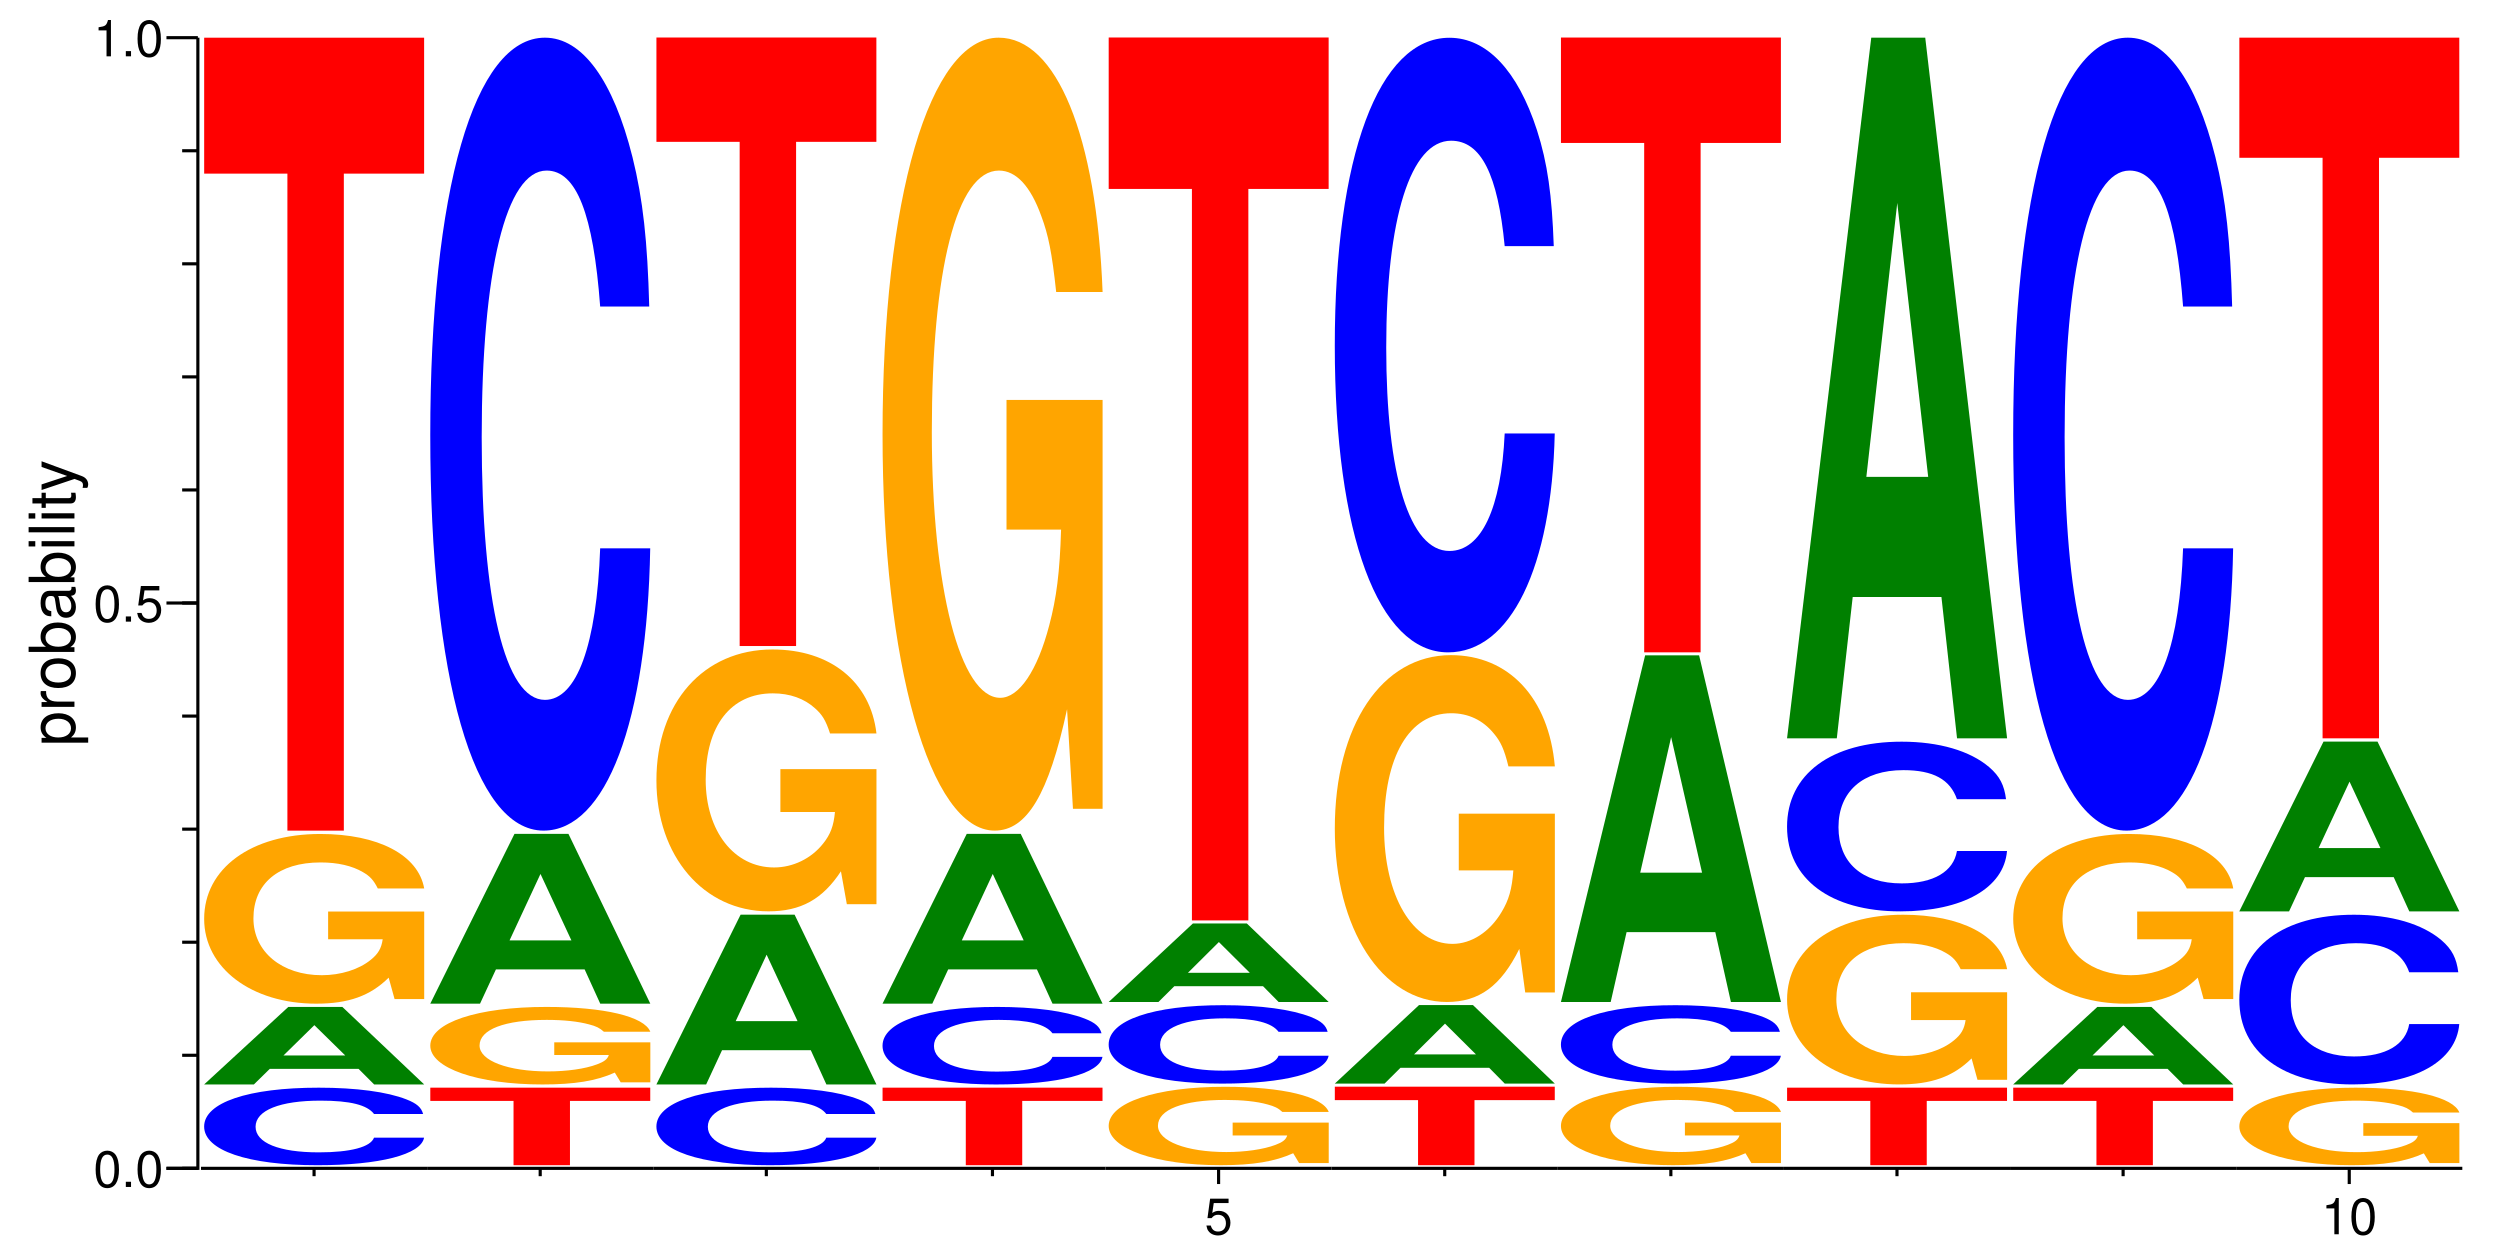 <?xml version="1.0" encoding="UTF-8"?>
<svg xmlns="http://www.w3.org/2000/svg" xmlns:xlink="http://www.w3.org/1999/xlink" width="398pt" height="200pt" viewBox="0 0 398 200" version="1.1">
<defs>
<g>
<symbol overflow="visible" id="glyph0-0">
<path style="stroke:none;" d=""/>
</symbol>
<symbol overflow="visible" id="glyph0-1">
<path style="stroke:none;" d="M 2.203 -5.781 C 1.672 -5.781 1.188 -5.547 0.891 -5.156 C 0.531 -4.641 0.344 -3.875 0.344 -2.797 C 0.344 -0.844 0.984 0.188 2.203 0.188 C 3.406 0.188 4.062 -0.844 4.062 -2.75 C 4.062 -3.875 3.875 -4.625 3.5 -5.156 C 3.203 -5.547 2.734 -5.781 2.203 -5.781 Z M 2.203 -5.156 C 2.953 -5.156 3.344 -4.391 3.344 -2.812 C 3.344 -1.172 2.969 -0.406 2.188 -0.406 C 1.438 -0.406 1.062 -1.203 1.062 -2.797 C 1.062 -4.391 1.438 -5.156 2.203 -5.156 Z M 2.203 -5.156 "/>
</symbol>
<symbol overflow="visible" id="glyph0-2">
<path style="stroke:none;" d="M 1.531 -0.828 L 0.703 -0.828 L 0.703 0 L 1.531 0 Z M 1.531 -0.828 "/>
</symbol>
<symbol overflow="visible" id="glyph0-3">
<path style="stroke:none;" d="M 3.812 -5.672 L 0.875 -5.672 L 0.453 -2.578 L 1.109 -2.578 C 1.438 -2.969 1.703 -3.109 2.156 -3.109 C 2.906 -3.109 3.391 -2.594 3.391 -1.75 C 3.391 -0.938 2.906 -0.438 2.141 -0.438 C 1.531 -0.438 1.156 -0.75 0.984 -1.391 L 0.281 -1.391 C 0.375 -0.922 0.453 -0.703 0.625 -0.5 C 0.938 -0.062 1.516 0.188 2.156 0.188 C 3.297 0.188 4.109 -0.641 4.109 -1.844 C 4.109 -2.969 3.359 -3.734 2.266 -3.734 C 1.875 -3.734 1.547 -3.625 1.219 -3.391 L 1.453 -4.969 L 3.812 -4.969 Z M 3.812 -5.672 "/>
</symbol>
<symbol overflow="visible" id="glyph0-4">
<path style="stroke:none;" d="M 2.078 -4.125 L 2.078 0 L 2.781 0 L 2.781 -5.781 L 2.312 -5.781 C 2.062 -4.891 1.906 -4.781 0.812 -4.625 L 0.812 -4.125 Z M 2.078 -4.125 "/>
</symbol>
<symbol overflow="visible" id="glyph1-0">
<path style="stroke:none;" d=""/>
</symbol>
<symbol overflow="visible" id="glyph1-1">
<path style="stroke:none;" d="M 2.188 -0.547 L 2.188 -1.375 L -0.547 -1.375 C -0.016 -1.812 0.234 -2.312 0.234 -2.984 C 0.234 -4.344 -0.859 -5.234 -2.531 -5.234 C -4.297 -5.234 -5.391 -4.375 -5.391 -2.984 C -5.391 -2.266 -5.062 -1.703 -4.453 -1.312 L -5.234 -1.312 L -5.234 -0.547 Z M -4.609 -2.844 C -4.609 -3.766 -3.797 -4.359 -2.547 -4.359 C -1.359 -4.359 -0.547 -3.75 -0.547 -2.844 C -0.547 -1.953 -1.344 -1.375 -2.578 -1.375 C -3.812 -1.375 -4.609 -1.953 -4.609 -2.844 Z M -4.609 -2.844 "/>
</symbol>
<symbol overflow="visible" id="glyph1-2">
<path style="stroke:none;" d="M -5.234 -0.688 L 0 -0.688 L 0 -1.531 L -2.719 -1.531 C -3.984 -1.547 -4.547 -2.062 -4.516 -3.203 L -5.359 -3.203 C -5.375 -3.062 -5.391 -2.984 -5.391 -2.891 C -5.391 -2.344 -5.062 -1.938 -4.297 -1.453 L -5.234 -1.453 Z M -5.234 -0.688 "/>
</symbol>
<symbol overflow="visible" id="glyph1-3">
<path style="stroke:none;" d="M -5.391 -2.719 C -5.391 -1.234 -4.344 -0.359 -2.578 -0.359 C -0.812 -0.359 0.234 -1.234 0.234 -2.734 C 0.234 -4.203 -0.812 -5.094 -2.547 -5.094 C -4.359 -5.094 -5.391 -4.234 -5.391 -2.719 Z M -4.625 -2.734 C -4.625 -3.672 -3.844 -4.234 -2.547 -4.234 C -1.312 -4.234 -0.547 -3.656 -0.547 -2.734 C -0.547 -1.797 -1.312 -1.234 -2.578 -1.234 C -3.844 -1.234 -4.625 -1.797 -4.625 -2.734 Z M -4.625 -2.734 "/>
</symbol>
<symbol overflow="visible" id="glyph1-4">
<path style="stroke:none;" d="M -7.297 -0.547 L 0 -0.547 L 0 -1.297 L -0.672 -1.297 C -0.062 -1.688 0.234 -2.219 0.234 -2.953 C 0.234 -4.328 -0.906 -5.234 -2.641 -5.234 C -4.344 -5.234 -5.391 -4.375 -5.391 -2.984 C -5.391 -2.266 -5.125 -1.766 -4.531 -1.375 L -7.297 -1.375 Z M -4.609 -2.828 C -4.609 -3.766 -3.797 -4.359 -2.547 -4.359 C -1.359 -4.359 -0.547 -3.734 -0.547 -2.828 C -0.547 -1.938 -1.344 -1.375 -2.578 -1.375 C -3.812 -1.375 -4.609 -1.938 -4.609 -2.828 Z M -4.609 -2.828 "/>
</symbol>
<symbol overflow="visible" id="glyph1-5">
<path style="stroke:none;" d="M -0.484 -5.344 C -0.469 -5.266 -0.469 -5.219 -0.469 -5.172 C -0.469 -4.875 -0.625 -4.719 -0.875 -4.719 L -3.953 -4.719 C -4.891 -4.719 -5.391 -4.047 -5.391 -2.75 C -5.391 -1.984 -5.172 -1.375 -4.781 -1.016 C -4.516 -0.766 -4.203 -0.672 -3.688 -0.656 L -3.688 -1.484 C -4.328 -1.562 -4.625 -1.938 -4.625 -2.719 C -4.625 -3.484 -4.344 -3.891 -3.844 -3.891 L -3.625 -3.891 C -3.266 -3.875 -3.125 -3.703 -3.047 -3.016 C -2.891 -1.844 -2.844 -1.656 -2.719 -1.344 C -2.453 -0.734 -2 -0.422 -1.312 -0.422 C -0.375 -0.422 0.234 -1.078 0.234 -2.141 C 0.234 -2.797 0 -3.328 -0.547 -3.922 C 0 -3.984 0.234 -4.234 0.234 -4.781 C 0.234 -4.953 0.203 -5.062 0.141 -5.344 Z M -1.656 -3.891 C -1.375 -3.891 -1.203 -3.812 -0.969 -3.562 C -0.656 -3.219 -0.5 -2.812 -0.5 -2.312 C -0.5 -1.672 -0.812 -1.297 -1.344 -1.297 C -1.891 -1.297 -2.172 -1.656 -2.297 -2.547 C -2.422 -3.438 -2.453 -3.609 -2.594 -3.891 Z M -1.656 -3.891 "/>
</symbol>
<symbol overflow="visible" id="glyph1-6">
<path style="stroke:none;" d="M -5.234 -1.5 L -5.234 -0.672 L 0 -0.672 L 0 -1.5 Z M -7.297 -1.5 L -7.297 -0.656 L -6.234 -0.656 L -6.234 -1.5 Z M -7.297 -1.5 "/>
</symbol>
<symbol overflow="visible" id="glyph1-7">
<path style="stroke:none;" d="M -7.297 -1.516 L -7.297 -0.688 L 0 -0.688 L 0 -1.516 Z M -7.297 -1.516 "/>
</symbol>
<symbol overflow="visible" id="glyph1-8">
<path style="stroke:none;" d="M -5.234 -2.547 L -5.234 -1.688 L -6.688 -1.688 L -6.688 -0.844 L -5.234 -0.844 L -5.234 -0.141 L -4.562 -0.141 L -4.562 -0.844 L -0.594 -0.844 C -0.062 -0.844 0.234 -1.203 0.234 -1.859 C 0.234 -2.078 0.203 -2.266 0.156 -2.547 L -0.547 -2.547 C -0.516 -2.422 -0.5 -2.312 -0.5 -2.141 C -0.5 -1.781 -0.594 -1.688 -0.969 -1.688 L -4.562 -1.688 L -4.562 -2.547 Z M -5.234 -2.547 "/>
</symbol>
<symbol overflow="visible" id="glyph1-9">
<path style="stroke:none;" d="M -5.234 -3.875 L -1.156 -2.438 L -5.234 -1.094 L -5.234 -0.203 L 0.016 -1.969 L 0.844 -1.656 C 1.219 -1.516 1.359 -1.328 1.359 -0.984 C 1.359 -0.844 1.344 -0.719 1.297 -0.547 L 2.047 -0.547 C 2.141 -0.703 2.188 -0.875 2.188 -1.094 C 2.188 -1.375 2.094 -1.656 1.938 -1.875 C 1.734 -2.141 1.516 -2.297 1.094 -2.453 L -5.234 -4.781 Z M -5.234 -3.875 "/>
</symbol>
<symbol overflow="visible" id="glyph2-0">
<path style="stroke:none;" d=""/>
</symbol>
<symbol overflow="visible" id="glyph2-1">
<path style="stroke:none;" d="M 37.266 -7.781 C 36.984 -8.812 36.281 -9.453 34.594 -10.109 C 31.531 -11.312 26.609 -11.969 20.656 -11.969 C 9.391 -11.969 2.406 -9.594 2.406 -5.781 C 2.406 -1.984 9.344 0.375 20.438 0.375 C 30.375 0.375 36.938 -1.328 37.422 -4.016 L 29.453 -4.016 C 28.906 -2.516 25.734 -1.672 20.656 -1.672 C 14.312 -1.672 10.594 -3.188 10.594 -5.75 C 10.594 -8.359 14.484 -9.906 20.922 -9.906 C 25.688 -9.906 28.359 -9.219 29.453 -7.781 Z M 37.266 -7.781 "/>
</symbol>
<symbol overflow="visible" id="glyph3-0">
<path style="stroke:none;" d=""/>
</symbol>
<symbol overflow="visible" id="glyph3-1">
<path style="stroke:none;" d="M 25.922 -2.484 L 28.406 0 L 36.375 0 L 23.344 -12.344 L 14.75 -12.344 L 1.344 0 L 9.266 0 L 11.797 -2.484 Z M 23.812 -4.609 L 13.969 -4.609 L 18.891 -9.438 Z M 23.812 -4.609 "/>
</symbol>
<symbol overflow="visible" id="glyph4-0">
<path style="stroke:none;" d=""/>
</symbol>
<symbol overflow="visible" id="glyph4-1">
<path style="stroke:none;" d="M 37.234 -13.859 L 21.938 -13.859 L 21.938 -9.438 L 30.625 -9.438 C 30.422 -7.984 29.891 -7.109 28.75 -6.188 C 26.859 -4.625 23.922 -3.719 20.938 -3.719 C 14.562 -3.719 10.047 -7.453 10.047 -12.766 C 10.047 -18.312 14.031 -21.672 20.734 -21.672 C 23.453 -21.672 25.766 -21.141 27.484 -20.125 C 28.594 -19.484 29.172 -18.875 29.844 -17.531 L 37.234 -17.531 C 36.281 -22.875 29.891 -26.203 20.688 -26.203 C 9.688 -26.203 2.203 -20.719 2.203 -12.688 C 2.203 -4.875 9.734 0.812 20.047 0.812 C 25.188 0.812 28.641 -0.422 31.578 -3.328 L 32.516 0.078 L 37.234 0.078 Z M 37.234 -13.859 "/>
</symbol>
<symbol overflow="visible" id="glyph5-0">
<path style="stroke:none;" d=""/>
</symbol>
<symbol overflow="visible" id="glyph5-1">
<path style="stroke:none;" d="M 23.078 -104.594 L 35.859 -104.594 L 35.859 -126.234 L 0.844 -126.234 L 0.844 -104.594 L 14.094 -104.594 L 14.094 0 L 23.078 0 Z M 23.078 -104.594 "/>
</symbol>
<symbol overflow="visible" id="glyph6-0">
<path style="stroke:none;" d=""/>
</symbol>
<symbol overflow="visible" id="glyph6-1">
<path style="stroke:none;" d="M 23.078 -10.234 L 35.859 -10.234 L 35.859 -12.344 L 0.844 -12.344 L 0.844 -10.234 L 14.094 -10.234 L 14.094 0 L 23.078 0 Z M 23.078 -10.234 "/>
</symbol>
<symbol overflow="visible" id="glyph7-0">
<path style="stroke:none;" d=""/>
</symbol>
<symbol overflow="visible" id="glyph7-1">
<path style="stroke:none;" d="M 37.234 -6.328 L 21.938 -6.328 L 21.938 -4.312 L 30.625 -4.312 C 30.422 -3.656 29.891 -3.25 28.75 -2.828 C 26.859 -2.109 23.922 -1.703 20.938 -1.703 C 14.562 -1.703 10.047 -3.406 10.047 -5.828 C 10.047 -8.375 14.031 -9.906 20.734 -9.906 C 23.453 -9.906 25.766 -9.656 27.484 -9.188 C 28.594 -8.906 29.172 -8.625 29.844 -8.016 L 37.234 -8.016 C 36.281 -10.453 29.891 -11.969 20.688 -11.969 C 9.688 -11.969 2.203 -9.469 2.203 -5.797 C 2.203 -2.234 9.734 0.375 20.047 0.375 C 25.188 0.375 28.641 -0.188 31.578 -1.516 L 32.516 0.031 L 37.234 0.031 Z M 37.234 -6.328 "/>
</symbol>
<symbol overflow="visible" id="glyph8-0">
<path style="stroke:none;" d=""/>
</symbol>
<symbol overflow="visible" id="glyph8-1">
<path style="stroke:none;" d="M 25.922 -5.453 L 28.406 0 L 36.375 0 L 23.344 -27.031 L 14.75 -27.031 L 1.344 0 L 9.266 0 L 11.797 -5.453 Z M 23.812 -10.078 L 13.969 -10.078 L 18.891 -20.656 Z M 23.812 -10.078 "/>
</symbol>
<symbol overflow="visible" id="glyph9-0">
<path style="stroke:none;" d=""/>
</symbol>
<symbol overflow="visible" id="glyph9-1">
<path style="stroke:none;" d="M 37.266 -79.641 C 36.984 -90.047 36.281 -96.656 34.594 -103.438 C 31.531 -115.656 26.609 -122.438 20.656 -122.438 C 9.391 -122.438 2.406 -98.156 2.406 -59.156 C 2.406 -20.328 9.344 3.797 20.438 3.797 C 30.375 3.797 36.938 -13.547 37.422 -41.141 L 29.453 -41.141 C 28.906 -25.781 25.734 -17.016 20.656 -17.016 C 14.312 -17.016 10.594 -32.547 10.594 -58.828 C 10.594 -85.422 14.484 -101.281 20.922 -101.281 C 25.688 -101.281 28.359 -94.344 29.453 -79.641 Z M 37.266 -79.641 "/>
</symbol>
<symbol overflow="visible" id="glyph10-0">
<path style="stroke:none;" d=""/>
</symbol>
<symbol overflow="visible" id="glyph10-1">
<path style="stroke:none;" d="M 37.234 -21.391 L 21.938 -21.391 L 21.938 -14.562 L 30.625 -14.562 C 30.422 -12.328 29.891 -10.969 28.75 -9.547 C 26.859 -7.141 23.922 -5.734 20.938 -5.734 C 14.562 -5.734 10.047 -11.516 10.047 -19.703 C 10.047 -28.266 14.031 -33.453 20.734 -33.453 C 23.453 -33.453 25.766 -32.625 27.484 -31.047 C 28.594 -30.062 29.172 -29.141 29.844 -27.062 L 37.234 -27.062 C 36.281 -35.297 29.891 -40.438 20.688 -40.438 C 9.688 -40.438 2.203 -31.969 2.203 -19.594 C 2.203 -7.531 9.734 1.25 20.047 1.25 C 25.188 1.25 28.641 -0.656 31.578 -5.125 L 32.516 0.109 L 37.234 0.109 Z M 37.234 -21.391 "/>
</symbol>
<symbol overflow="visible" id="glyph11-0">
<path style="stroke:none;" d=""/>
</symbol>
<symbol overflow="visible" id="glyph11-1">
<path style="stroke:none;" d="M 23.078 -80.266 L 35.859 -80.266 L 35.859 -96.875 L 0.844 -96.875 L 0.844 -80.266 L 14.094 -80.266 L 14.094 0 L 23.078 0 Z M 23.078 -80.266 "/>
</symbol>
<symbol overflow="visible" id="glyph12-0">
<path style="stroke:none;" d=""/>
</symbol>
<symbol overflow="visible" id="glyph12-1">
<path style="stroke:none;" d="M 37.234 -64.766 L 21.938 -64.766 L 21.938 -44.125 L 30.625 -44.125 C 30.422 -37.344 29.891 -33.219 28.75 -28.922 C 26.859 -21.641 23.922 -17.344 20.938 -17.344 C 14.562 -17.344 10.047 -34.859 10.047 -59.656 C 10.047 -85.594 14.031 -101.281 20.734 -101.281 C 23.453 -101.281 25.766 -98.812 27.484 -94.016 C 28.594 -91.047 29.172 -88.234 29.844 -81.953 L 37.234 -81.953 C 36.281 -106.906 29.891 -122.438 20.688 -122.438 C 9.688 -122.438 2.203 -96.828 2.203 -59.312 C 2.203 -22.797 9.734 3.797 20.047 3.797 C 25.188 3.797 28.641 -1.984 31.578 -15.531 L 32.516 0.328 L 37.234 0.328 Z M 37.234 -64.766 "/>
</symbol>
<symbol overflow="visible" id="glyph13-0">
<path style="stroke:none;" d=""/>
</symbol>
<symbol overflow="visible" id="glyph13-1">
<path style="stroke:none;" d="M 37.234 -6.406 L 21.938 -6.406 L 21.938 -4.359 L 30.625 -4.359 C 30.422 -3.688 29.891 -3.281 28.75 -2.859 C 26.859 -2.141 23.922 -1.719 20.938 -1.719 C 14.562 -1.719 10.047 -3.453 10.047 -5.906 C 10.047 -8.469 14.031 -10.016 20.734 -10.016 C 23.453 -10.016 25.766 -9.781 27.484 -9.297 C 28.594 -9 29.172 -8.734 29.844 -8.109 L 37.234 -8.109 C 36.281 -10.578 29.891 -12.109 20.688 -12.109 C 9.688 -12.109 2.203 -9.578 2.203 -5.875 C 2.203 -2.25 9.734 0.375 20.047 0.375 C 25.188 0.375 28.641 -0.203 31.578 -1.531 L 32.516 0.031 L 37.234 0.031 Z M 37.234 -6.406 "/>
</symbol>
<symbol overflow="visible" id="glyph14-0">
<path style="stroke:none;" d=""/>
</symbol>
<symbol overflow="visible" id="glyph14-1">
<path style="stroke:none;" d="M 37.266 -7.875 C 36.984 -8.906 36.281 -9.562 34.594 -10.234 C 31.531 -11.438 26.609 -12.109 20.656 -12.109 C 9.391 -12.109 2.406 -9.703 2.406 -5.844 C 2.406 -2.016 9.344 0.375 20.438 0.375 C 30.375 0.375 36.938 -1.344 37.422 -4.062 L 29.453 -4.062 C 28.906 -2.547 25.734 -1.688 20.656 -1.688 C 14.312 -1.688 10.594 -3.219 10.594 -5.812 C 10.594 -8.453 14.484 -10.016 20.922 -10.016 C 25.688 -10.016 28.359 -9.328 29.453 -7.875 Z M 37.266 -7.875 "/>
</symbol>
<symbol overflow="visible" id="glyph15-0">
<path style="stroke:none;" d=""/>
</symbol>
<symbol overflow="visible" id="glyph15-1">
<path style="stroke:none;" d="M 25.922 -2.516 L 28.406 0 L 36.375 0 L 23.344 -12.5 L 14.75 -12.5 L 1.344 0 L 9.266 0 L 11.797 -2.516 Z M 23.812 -4.656 L 13.969 -4.656 L 18.891 -9.547 Z M 23.812 -4.656 "/>
</symbol>
<symbol overflow="visible" id="glyph16-0">
<path style="stroke:none;" d=""/>
</symbol>
<symbol overflow="visible" id="glyph16-1">
<path style="stroke:none;" d="M 23.078 -116.453 L 35.859 -116.453 L 35.859 -140.562 L 0.844 -140.562 L 0.844 -116.453 L 14.094 -116.453 L 14.094 0 L 23.078 0 Z M 23.078 -116.453 "/>
</symbol>
<symbol overflow="visible" id="glyph17-0">
<path style="stroke:none;" d=""/>
</symbol>
<symbol overflow="visible" id="glyph17-1">
<path style="stroke:none;" d="M 23.078 -10.359 L 35.859 -10.359 L 35.859 -12.5 L 0.844 -12.5 L 0.844 -10.359 L 14.094 -10.359 L 14.094 0 L 23.078 0 Z M 23.078 -10.359 "/>
</symbol>
<symbol overflow="visible" id="glyph18-0">
<path style="stroke:none;" d=""/>
</symbol>
<symbol overflow="visible" id="glyph18-1">
<path style="stroke:none;" d="M 37.234 -28.328 L 21.938 -28.328 L 21.938 -19.297 L 30.625 -19.297 C 30.422 -16.328 29.891 -14.531 28.75 -12.656 C 26.859 -9.469 23.922 -7.594 20.938 -7.594 C 14.562 -7.594 10.047 -15.25 10.047 -26.094 C 10.047 -37.438 14.031 -44.312 20.734 -44.312 C 23.453 -44.312 25.766 -43.219 27.484 -41.125 C 28.594 -39.828 29.172 -38.594 29.844 -35.844 L 37.234 -35.844 C 36.281 -46.766 29.891 -53.562 20.688 -53.562 C 9.688 -53.562 2.203 -42.359 2.203 -25.953 C 2.203 -9.969 9.734 1.656 20.047 1.656 C 25.188 1.656 28.641 -0.875 31.578 -6.797 L 32.516 0.141 L 37.234 0.141 Z M 37.234 -28.328 "/>
</symbol>
<symbol overflow="visible" id="glyph19-0">
<path style="stroke:none;" d=""/>
</symbol>
<symbol overflow="visible" id="glyph19-1">
<path style="stroke:none;" d="M 37.266 -61.719 C 36.984 -69.797 36.281 -74.922 34.594 -80.172 C 31.531 -89.641 26.609 -94.891 20.656 -94.891 C 9.391 -94.891 2.406 -76.062 2.406 -45.844 C 2.406 -15.75 9.344 2.953 20.438 2.953 C 30.375 2.953 36.938 -10.5 37.422 -31.891 L 29.453 -31.891 C 28.906 -19.984 25.734 -13.188 20.656 -13.188 C 14.312 -13.188 10.594 -25.234 10.594 -45.594 C 10.594 -66.203 14.484 -78.5 20.922 -78.5 C 25.688 -78.5 28.359 -73.125 29.453 -61.719 Z M 37.266 -61.719 "/>
</symbol>
<symbol overflow="visible" id="glyph20-0">
<path style="stroke:none;" d=""/>
</symbol>
<symbol overflow="visible" id="glyph20-1">
<path style="stroke:none;" d="M 25.922 -11.125 L 28.406 0 L 36.375 0 L 23.344 -55.188 L 14.75 -55.188 L 1.344 0 L 9.266 0 L 11.797 -11.125 Z M 23.812 -20.594 L 13.969 -20.594 L 18.891 -42.172 Z M 23.812 -20.594 "/>
</symbol>
<symbol overflow="visible" id="glyph21-0">
<path style="stroke:none;" d=""/>
</symbol>
<symbol overflow="visible" id="glyph21-1">
<path style="stroke:none;" d="M 23.078 -81.094 L 35.859 -81.094 L 35.859 -97.875 L 0.844 -97.875 L 0.844 -81.094 L 14.094 -81.094 L 14.094 0 L 23.078 0 Z M 23.078 -81.094 "/>
</symbol>
<symbol overflow="visible" id="glyph22-0">
<path style="stroke:none;" d=""/>
</symbol>
<symbol overflow="visible" id="glyph22-1">
<path style="stroke:none;" d="M 37.266 -17.047 C 36.984 -19.266 36.281 -20.688 34.594 -22.141 C 31.531 -24.75 26.609 -26.203 20.656 -26.203 C 9.391 -26.203 2.406 -21 2.406 -12.656 C 2.406 -4.344 9.344 0.812 20.438 0.812 C 30.375 0.812 36.938 -2.906 37.422 -8.797 L 29.453 -8.797 C 28.906 -5.516 25.734 -3.641 20.656 -3.641 C 14.312 -3.641 10.594 -6.969 10.594 -12.594 C 10.594 -18.281 14.484 -21.672 20.922 -21.672 C 25.688 -21.672 28.359 -20.188 29.453 -17.047 Z M 37.266 -17.047 "/>
</symbol>
<symbol overflow="visible" id="glyph23-0">
<path style="stroke:none;" d=""/>
</symbol>
<symbol overflow="visible" id="glyph23-1">
<path style="stroke:none;" d="M 25.922 -22.5 L 28.406 0 L 36.375 0 L 23.344 -111.547 L 14.75 -111.547 L 1.344 0 L 9.266 0 L 11.797 -22.5 Z M 23.812 -41.625 L 13.969 -41.625 L 18.891 -85.234 Z M 23.812 -41.625 "/>
</symbol>
<symbol overflow="visible" id="glyph24-0">
<path style="stroke:none;" d=""/>
</symbol>
<symbol overflow="visible" id="glyph24-1">
<path style="stroke:none;" d="M 23.078 -92.422 L 35.859 -92.422 L 35.859 -111.547 L 0.844 -111.547 L 0.844 -92.422 L 14.094 -92.422 L 14.094 0 L 23.078 0 Z M 23.078 -92.422 "/>
</symbol>
</g>
</defs>
<g id="surface1">
<path style="fill:none;stroke-width:2.083;stroke-linecap:butt;stroke-linejoin:miter;stroke:rgb(0%,0%,0%);stroke-opacity:1;stroke-miterlimit:10;" d="M 110.417 58.333 L 131.25 58.333 L 131.25 808.333 " transform="matrix(0.24,0,0,-0.24,0,200)"/>
<g style="fill:rgb(0%,0%,0%);fill-opacity:1;">
  <use xlink:href="#glyph0-1" x="14.881" y="188.965"/>
  <use xlink:href="#glyph0-2" x="19.329" y="188.965"/>
  <use xlink:href="#glyph0-1" x="21.553" y="188.965"/>
</g>
<path style="fill:none;stroke-width:2.083;stroke-linecap:butt;stroke-linejoin:miter;stroke:rgb(0%,0%,0%);stroke-opacity:1;stroke-miterlimit:10;" d="M 110.417 58.333 L 131.25 58.333 " transform="matrix(0.24,0,0,-0.24,0,200)"/>
<g style="fill:rgb(0%,0%,0%);fill-opacity:1;">
  <use xlink:href="#glyph0-1" x="14.881" y="98.965"/>
  <use xlink:href="#glyph0-2" x="19.329" y="98.965"/>
  <use xlink:href="#glyph0-3" x="21.553" y="98.965"/>
</g>
<path style="fill:none;stroke-width:2.083;stroke-linecap:butt;stroke-linejoin:miter;stroke:rgb(0%,0%,0%);stroke-opacity:1;stroke-miterlimit:10;" d="M 110.417 433.333 L 131.25 433.333 " transform="matrix(0.24,0,0,-0.24,0,200)"/>
<g style="fill:rgb(0%,0%,0%);fill-opacity:1;">
  <use xlink:href="#glyph0-4" x="14.881" y="8.965"/>
  <use xlink:href="#glyph0-2" x="19.329" y="8.965"/>
  <use xlink:href="#glyph0-1" x="21.553" y="8.965"/>
</g>
<path style="fill:none;stroke-width:2.083;stroke-linecap:butt;stroke-linejoin:miter;stroke:rgb(0%,0%,0%);stroke-opacity:1;stroke-miterlimit:10;" d="M 110.417 808.333 L 131.25 808.333 " transform="matrix(0.24,0,0,-0.24,0,200)"/>
<path style="fill:none;stroke-width:2.083;stroke-linecap:butt;stroke-linejoin:miter;stroke:rgb(0%,0%,0%);stroke-opacity:1;stroke-miterlimit:10;" d="M 131.25 58.333 L 120.833 58.333 " transform="matrix(0.24,0,0,-0.24,0,200)"/>
<path style="fill:none;stroke-width:2.083;stroke-linecap:butt;stroke-linejoin:miter;stroke:rgb(0%,0%,0%);stroke-opacity:1;stroke-miterlimit:10;" d="M 131.25 133.333 L 120.833 133.333 " transform="matrix(0.24,0,0,-0.24,0,200)"/>
<path style="fill:none;stroke-width:2.083;stroke-linecap:butt;stroke-linejoin:miter;stroke:rgb(0%,0%,0%);stroke-opacity:1;stroke-miterlimit:10;" d="M 131.25 208.333 L 120.833 208.333 " transform="matrix(0.24,0,0,-0.24,0,200)"/>
<path style="fill:none;stroke-width:2.083;stroke-linecap:butt;stroke-linejoin:miter;stroke:rgb(0%,0%,0%);stroke-opacity:1;stroke-miterlimit:10;" d="M 131.25 283.333 L 120.833 283.333 " transform="matrix(0.24,0,0,-0.24,0,200)"/>
<path style="fill:none;stroke-width:2.083;stroke-linecap:butt;stroke-linejoin:miter;stroke:rgb(0%,0%,0%);stroke-opacity:1;stroke-miterlimit:10;" d="M 131.25 358.333 L 120.833 358.333 " transform="matrix(0.24,0,0,-0.24,0,200)"/>
<path style="fill:none;stroke-width:2.083;stroke-linecap:butt;stroke-linejoin:miter;stroke:rgb(0%,0%,0%);stroke-opacity:1;stroke-miterlimit:10;" d="M 131.25 433.333 L 120.833 433.333 " transform="matrix(0.24,0,0,-0.24,0,200)"/>
<path style="fill:none;stroke-width:2.083;stroke-linecap:butt;stroke-linejoin:miter;stroke:rgb(0%,0%,0%);stroke-opacity:1;stroke-miterlimit:10;" d="M 131.25 508.333 L 120.833 508.333 " transform="matrix(0.24,0,0,-0.24,0,200)"/>
<path style="fill:none;stroke-width:2.083;stroke-linecap:butt;stroke-linejoin:miter;stroke:rgb(0%,0%,0%);stroke-opacity:1;stroke-miterlimit:10;" d="M 131.25 583.333 L 120.833 583.333 " transform="matrix(0.24,0,0,-0.24,0,200)"/>
<path style="fill:none;stroke-width:2.083;stroke-linecap:butt;stroke-linejoin:miter;stroke:rgb(0%,0%,0%);stroke-opacity:1;stroke-miterlimit:10;" d="M 131.25 658.333 L 120.833 658.333 " transform="matrix(0.24,0,0,-0.24,0,200)"/>
<path style="fill:none;stroke-width:2.083;stroke-linecap:butt;stroke-linejoin:miter;stroke:rgb(0%,0%,0%);stroke-opacity:1;stroke-miterlimit:10;" d="M 131.25 733.333 L 120.833 733.333 " transform="matrix(0.24,0,0,-0.24,0,200)"/>
<g style="fill:rgb(0%,0%,0%);fill-opacity:1;">
  <use xlink:href="#glyph1-1" x="11.852" y="118.783"/>
  <use xlink:href="#glyph1-2" x="11.852" y="113.223"/>
  <use xlink:href="#glyph1-3" x="11.852" y="109.893"/>
  <use xlink:href="#glyph1-4" x="11.852" y="104.333"/>
  <use xlink:href="#glyph1-5" x="11.852" y="98.773"/>
  <use xlink:href="#glyph1-4" x="11.852" y="93.213"/>
  <use xlink:href="#glyph1-6" x="11.852" y="87.653"/>
  <use xlink:href="#glyph1-7" x="11.852" y="85.433"/>
  <use xlink:href="#glyph1-6" x="11.852" y="83.213"/>
  <use xlink:href="#glyph1-8" x="11.852" y="80.993"/>
  <use xlink:href="#glyph1-9" x="11.852" y="78.213"/>
</g>
<path style="fill:none;stroke-width:2.083;stroke-linecap:butt;stroke-linejoin:miter;stroke:rgb(0%,0%,0%);stroke-opacity:1;stroke-miterlimit:10;" d="M 133.333 58.333 L 283.333 58.333 M 208.333 58.333 L 208.333 53.125 " transform="matrix(0.24,0,0,-0.24,0,200)"/>
<g style="fill:rgb(0%,0%,100%);fill-opacity:1;">
  <use xlink:href="#glyph2-1" x="30.093" y="185.128"/>
</g>
<g style="fill:rgb(0%,50.194%,0%);fill-opacity:1;">
  <use xlink:href="#glyph3-1" x="31.154" y="172.643"/>
</g>
<g style="fill:rgb(100%,64.647%,0%);fill-opacity:1;">
  <use xlink:href="#glyph4-1" x="30.299" y="158.972"/>
</g>
<g style="fill:rgb(100%,0%,0%);fill-opacity:1;">
  <use xlink:href="#glyph5-1" x="31.66" y="132.235"/>
</g>
<path style="fill:none;stroke-width:2.083;stroke-linecap:butt;stroke-linejoin:miter;stroke:rgb(0%,0%,0%);stroke-opacity:1;stroke-miterlimit:10;" d="M 283.333 58.333 L 433.333 58.333 M 358.333 58.333 L 358.333 53.125 " transform="matrix(0.24,0,0,-0.24,0,200)"/>
<g style="fill:rgb(100%,0%,0%);fill-opacity:1;">
  <use xlink:href="#glyph6-1" x="67.66" y="185.5"/>
</g>
<g style="fill:rgb(100%,64.647%,0%);fill-opacity:1;">
  <use xlink:href="#glyph7-1" x="66.299" y="172.272"/>
</g>
<g style="fill:rgb(0%,50.194%,0%);fill-opacity:1;">
  <use xlink:href="#glyph8-1" x="67.154" y="159.786"/>
</g>
<g style="fill:rgb(0%,0%,100%);fill-opacity:1;">
  <use xlink:href="#glyph9-1" x="66.093" y="128.436"/>
</g>
<path style="fill:none;stroke-width:2.083;stroke-linecap:butt;stroke-linejoin:miter;stroke:rgb(0%,0%,0%);stroke-opacity:1;stroke-miterlimit:10;" d="M 433.333 58.333 L 583.333 58.333 M 508.333 58.333 L 508.333 53.125 " transform="matrix(0.24,0,0,-0.24,0,200)"/>
<g style="fill:rgb(0%,0%,100%);fill-opacity:1;">
  <use xlink:href="#glyph2-1" x="102.093" y="185.128"/>
</g>
<g style="fill:rgb(0%,50.194%,0%);fill-opacity:1;">
  <use xlink:href="#glyph8-1" x="103.154" y="172.643"/>
</g>
<g style="fill:rgb(100%,64.647%,0%);fill-opacity:1;">
  <use xlink:href="#glyph10-1" x="102.299" y="143.835"/>
</g>
<g style="fill:rgb(100%,0%,0%);fill-opacity:1;">
  <use xlink:href="#glyph11-1" x="103.66" y="102.847"/>
</g>
<path style="fill:none;stroke-width:2.083;stroke-linecap:butt;stroke-linejoin:miter;stroke:rgb(0%,0%,0%);stroke-opacity:1;stroke-miterlimit:10;" d="M 583.333 58.333 L 733.333 58.333 M 658.333 58.333 L 658.333 53.125 " transform="matrix(0.24,0,0,-0.24,0,200)"/>
<g style="fill:rgb(100%,0%,0%);fill-opacity:1;">
  <use xlink:href="#glyph6-1" x="139.66" y="185.5"/>
</g>
<g style="fill:rgb(0%,0%,100%);fill-opacity:1;">
  <use xlink:href="#glyph2-1" x="138.093" y="172.272"/>
</g>
<g style="fill:rgb(0%,50.194%,0%);fill-opacity:1;">
  <use xlink:href="#glyph8-1" x="139.154" y="159.786"/>
</g>
<g style="fill:rgb(100%,64.647%,0%);fill-opacity:1;">
  <use xlink:href="#glyph12-1" x="138.299" y="128.436"/>
</g>
<path style="fill:none;stroke-width:2.083;stroke-linecap:butt;stroke-linejoin:miter;stroke:rgb(0%,0%,0%);stroke-opacity:1;stroke-miterlimit:10;" d="M 733.333 58.333 L 883.333 58.333 M 808.333 58.333 L 808.333 47.917 " transform="matrix(0.24,0,0,-0.24,0,200)"/>
<g style="fill:rgb(0%,0%,0%);fill-opacity:1;">
  <use xlink:href="#glyph0-3" x="191.776" y="196.5"/>
</g>
<g style="fill:rgb(100%,64.647%,0%);fill-opacity:1;">
  <use xlink:href="#glyph13-1" x="174.299" y="185.125"/>
</g>
<g style="fill:rgb(0%,0%,100%);fill-opacity:1;">
  <use xlink:href="#glyph14-1" x="174.093" y="172.136"/>
</g>
<g style="fill:rgb(0%,50.194%,0%);fill-opacity:1;">
  <use xlink:href="#glyph15-1" x="175.154" y="159.521"/>
</g>
<g style="fill:rgb(100%,0%,0%);fill-opacity:1;">
  <use xlink:href="#glyph16-1" x="175.66" y="146.531"/>
</g>
<path style="fill:none;stroke-width:2.083;stroke-linecap:butt;stroke-linejoin:miter;stroke:rgb(0%,0%,0%);stroke-opacity:1;stroke-miterlimit:10;" d="M 883.333 58.333 L 1033.333 58.333 M 958.333 58.333 L 958.333 53.125 " transform="matrix(0.24,0,0,-0.24,0,200)"/>
<g style="fill:rgb(100%,0%,0%);fill-opacity:1;">
  <use xlink:href="#glyph17-1" x="211.66" y="185.5"/>
</g>
<g style="fill:rgb(0%,50.194%,0%);fill-opacity:1;">
  <use xlink:href="#glyph15-1" x="211.154" y="172.511"/>
</g>
<g style="fill:rgb(100%,64.647%,0%);fill-opacity:1;">
  <use xlink:href="#glyph18-1" x="210.299" y="157.859"/>
</g>
<g style="fill:rgb(0%,0%,100%);fill-opacity:1;">
  <use xlink:href="#glyph19-1" x="210.093" y="100.903"/>
</g>
<path style="fill:none;stroke-width:2.083;stroke-linecap:butt;stroke-linejoin:miter;stroke:rgb(0%,0%,0%);stroke-opacity:1;stroke-miterlimit:10;" d="M 1033.333 58.333 L 1183.333 58.333 M 1108.333 58.333 L 1108.333 53.125 " transform="matrix(0.24,0,0,-0.24,0,200)"/>
<g style="fill:rgb(100%,64.647%,0%);fill-opacity:1;">
  <use xlink:href="#glyph13-1" x="246.299" y="185.125"/>
</g>
<g style="fill:rgb(0%,0%,100%);fill-opacity:1;">
  <use xlink:href="#glyph14-1" x="246.093" y="172.136"/>
</g>
<g style="fill:rgb(0%,50.194%,0%);fill-opacity:1;">
  <use xlink:href="#glyph20-1" x="247.154" y="159.521"/>
</g>
<g style="fill:rgb(100%,0%,0%);fill-opacity:1;">
  <use xlink:href="#glyph21-1" x="247.66" y="103.851"/>
</g>
<path style="fill:none;stroke-width:2.083;stroke-linecap:butt;stroke-linejoin:miter;stroke:rgb(0%,0%,0%);stroke-opacity:1;stroke-miterlimit:10;" d="M 1183.333 58.333 L 1333.333 58.333 M 1258.333 58.333 L 1258.333 53.125 " transform="matrix(0.24,0,0,-0.24,0,200)"/>
<g style="fill:rgb(100%,0%,0%);fill-opacity:1;">
  <use xlink:href="#glyph6-1" x="283.66" y="185.5"/>
</g>
<g style="fill:rgb(100%,64.647%,0%);fill-opacity:1;">
  <use xlink:href="#glyph4-1" x="282.299" y="171.829"/>
</g>
<g style="fill:rgb(0%,0%,100%);fill-opacity:1;">
  <use xlink:href="#glyph22-1" x="282.093" y="144.278"/>
</g>
<g style="fill:rgb(0%,50.194%,0%);fill-opacity:1;">
  <use xlink:href="#glyph23-1" x="283.154" y="117.541"/>
</g>
<path style="fill:none;stroke-width:2.083;stroke-linecap:butt;stroke-linejoin:miter;stroke:rgb(0%,0%,0%);stroke-opacity:1;stroke-miterlimit:10;" d="M 1333.333 58.333 L 1483.333 58.333 M 1408.333 58.333 L 1408.333 53.125 " transform="matrix(0.24,0,0,-0.24,0,200)"/>
<g style="fill:rgb(100%,0%,0%);fill-opacity:1;">
  <use xlink:href="#glyph6-1" x="319.66" y="185.5"/>
</g>
<g style="fill:rgb(0%,50.194%,0%);fill-opacity:1;">
  <use xlink:href="#glyph3-1" x="319.154" y="172.643"/>
</g>
<g style="fill:rgb(100%,64.647%,0%);fill-opacity:1;">
  <use xlink:href="#glyph4-1" x="318.299" y="158.972"/>
</g>
<g style="fill:rgb(0%,0%,100%);fill-opacity:1;">
  <use xlink:href="#glyph9-1" x="318.093" y="128.436"/>
</g>
<path style="fill:none;stroke-width:2.083;stroke-linecap:butt;stroke-linejoin:miter;stroke:rgb(0%,0%,0%);stroke-opacity:1;stroke-miterlimit:10;" d="M 1483.333 58.333 L 1633.333 58.333 M 1558.333 58.333 L 1558.333 47.917 " transform="matrix(0.24,0,0,-0.24,0,200)"/>
<g style="fill:rgb(0%,0%,0%);fill-opacity:1;">
  <use xlink:href="#glyph0-4" x="369.552" y="196.5"/>
  <use xlink:href="#glyph0-1" x="374" y="196.5"/>
</g>
<g style="fill:rgb(100%,64.647%,0%);fill-opacity:1;">
  <use xlink:href="#glyph7-1" x="354.299" y="185.128"/>
</g>
<g style="fill:rgb(0%,0%,100%);fill-opacity:1;">
  <use xlink:href="#glyph22-1" x="354.093" y="171.829"/>
</g>
<g style="fill:rgb(0%,50.194%,0%);fill-opacity:1;">
  <use xlink:href="#glyph8-1" x="355.154" y="145.092"/>
</g>
<g style="fill:rgb(100%,0%,0%);fill-opacity:1;">
  <use xlink:href="#glyph24-1" x="355.66" y="117.541"/>
</g>
</g>
</svg>
